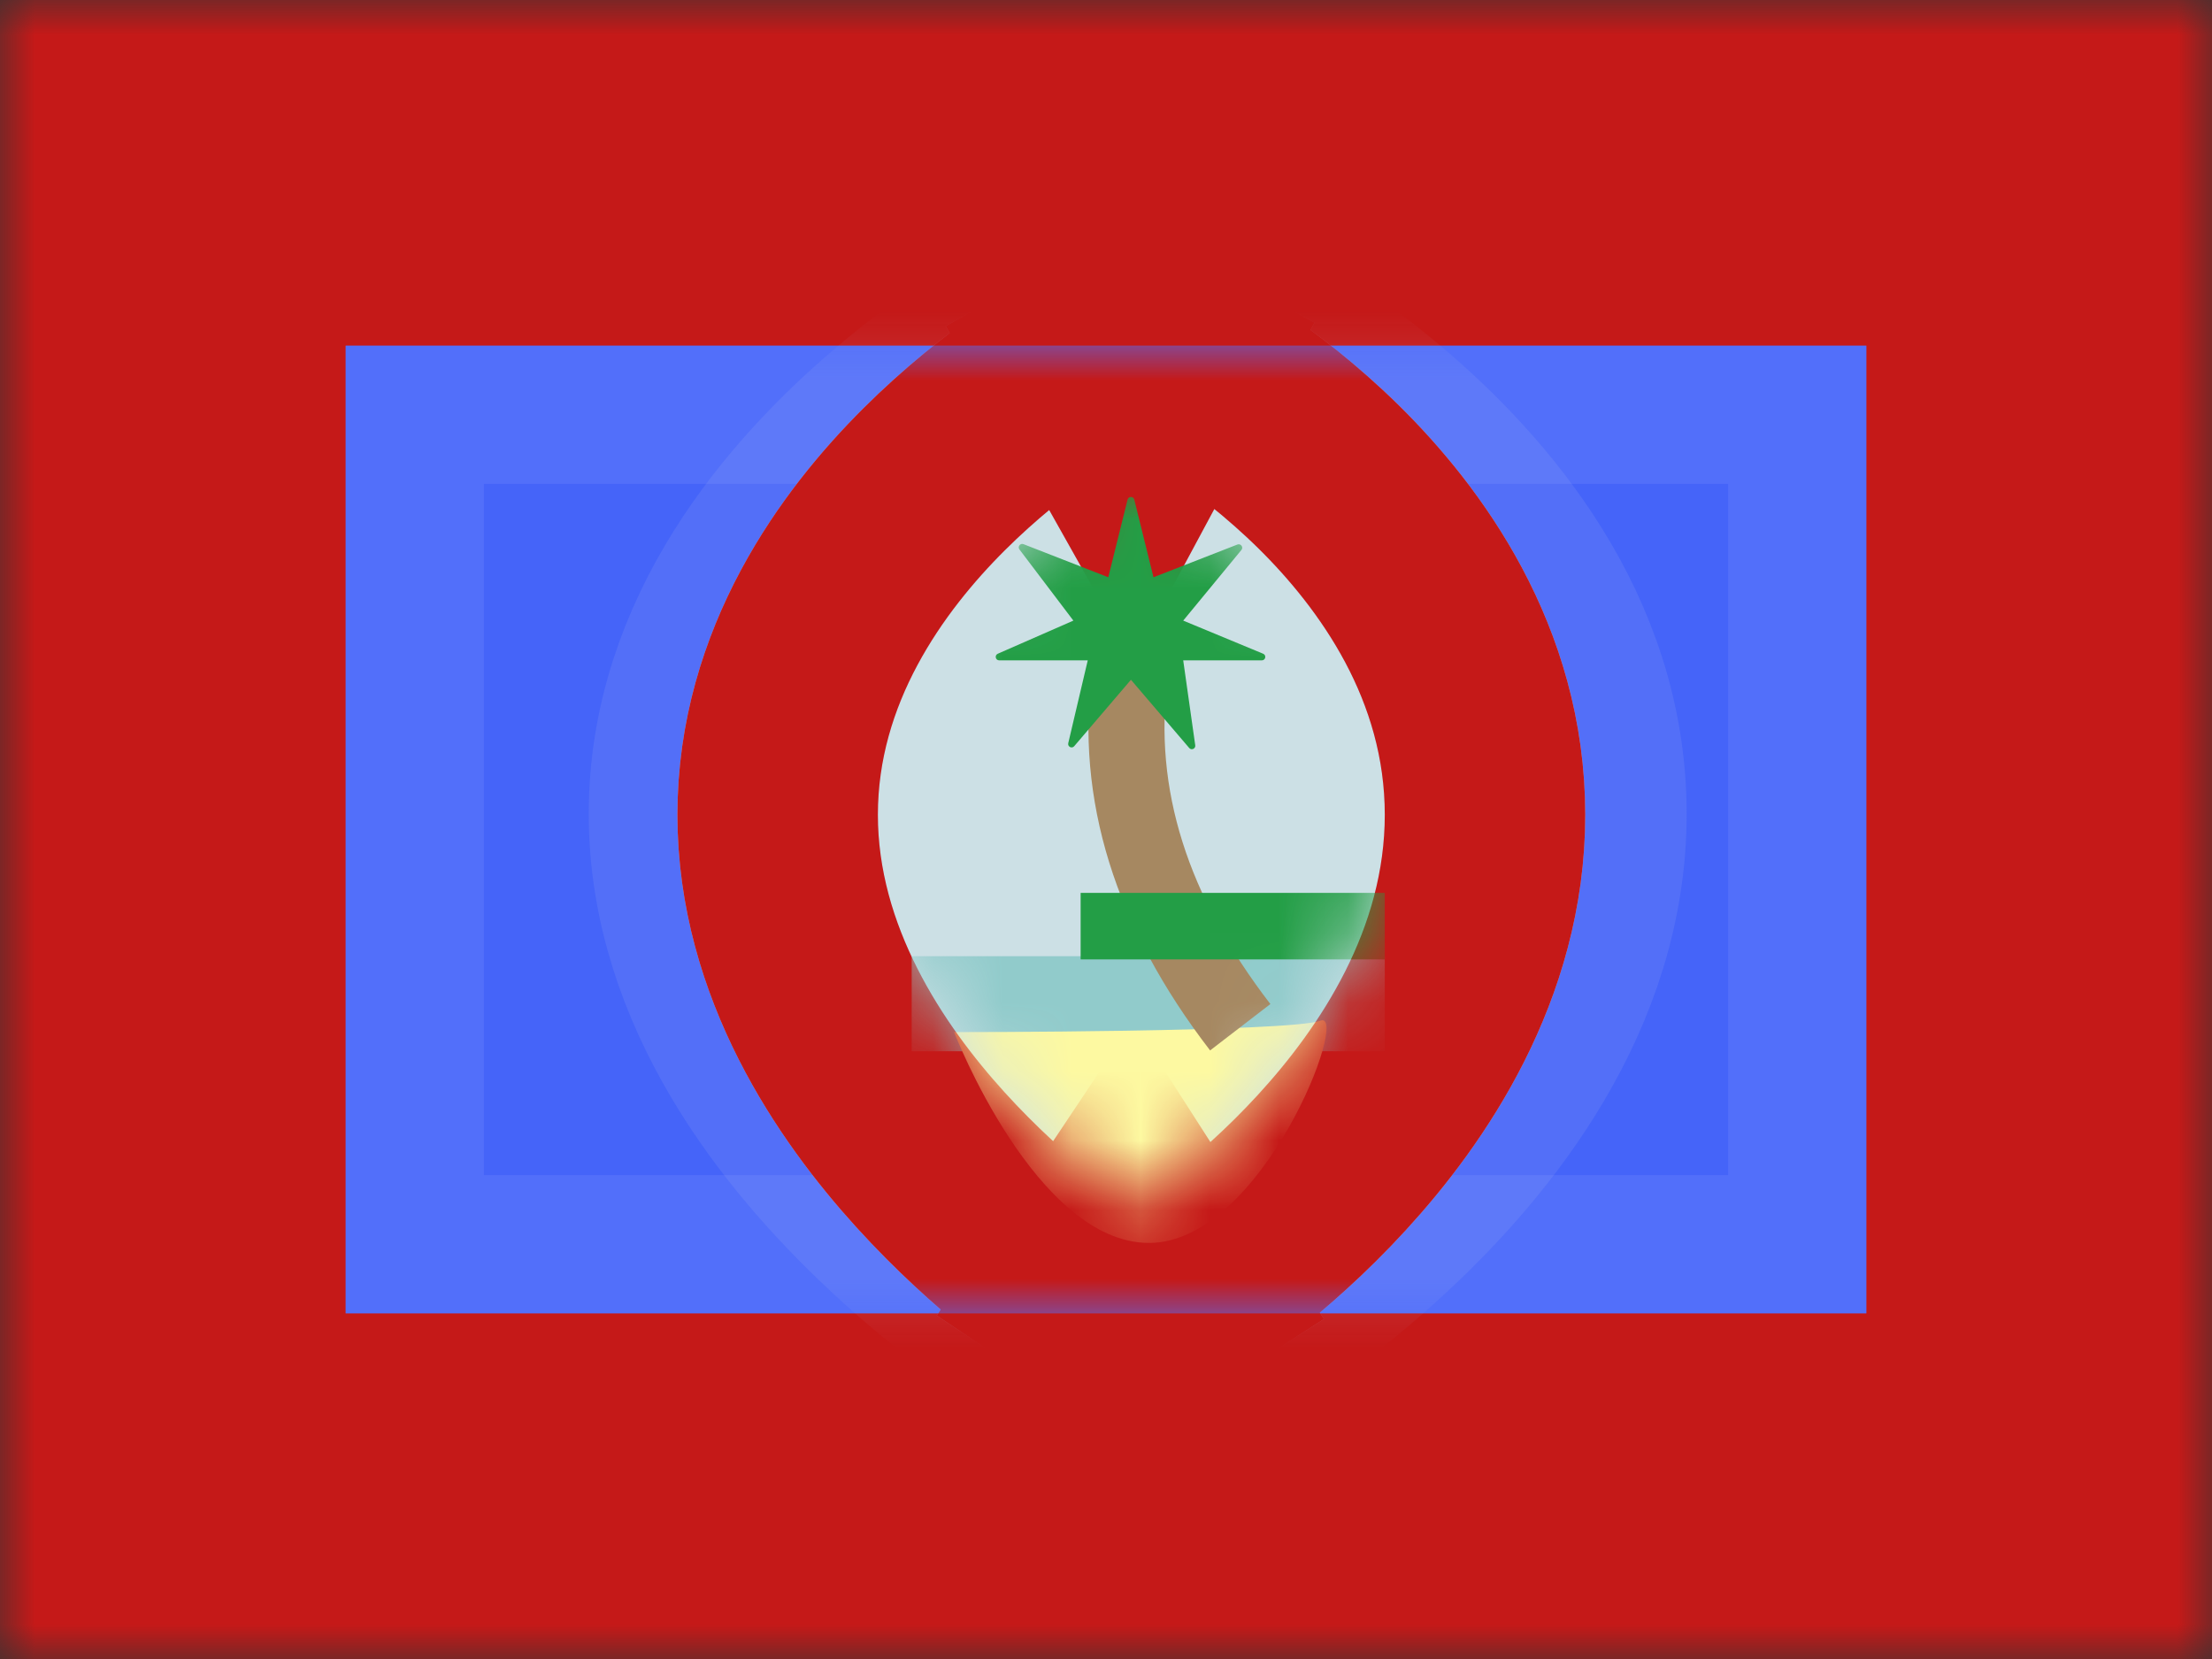 <svg width="32" height="24" viewBox="0 0 32 24" fill="none" xmlns="http://www.w3.org/2000/svg">
<rect x="0" y="0" width="32" height="24" fill="#333333" stroke="none"/>
<mask id="mask0_1957_20243" style="mask-type:luminance" maskUnits="userSpaceOnUse" x="0" y="0" width="32" height="24">
<rect width="32" height="24" fill="white"/>
</mask>
<g mask="url(#mask0_1957_20243)">
<path fill-rule="evenodd" clip-rule="evenodd" d="M0 0H32V24H0V0Z" fill="#C51918"/>
<path fill-rule="evenodd" clip-rule="evenodd" d="M5 5H27V19H5V5Z" fill="#4564F9"/>
<path d="M6 6H26V18H6V6Z" stroke="#CBDAFF" stroke-opacity="0.1" stroke-width="2"/>
<mask id="mask1_1957_20243" style="mask-type:luminance" maskUnits="userSpaceOnUse" x="5" y="5" width="22" height="14">
<path fill-rule="evenodd" clip-rule="evenodd" d="M5 5H27V19H5V5Z" fill="white"/>
<path d="M6 6H26V18H6V6Z" stroke="white" stroke-width="2"/>
</mask>
<g mask="url(#mask1_1957_20243)">
<path d="M16.458 5.583L17.065 4.266L16.444 3.98L15.829 4.277L16.458 5.583ZM16.458 5.583C17.065 4.266 17.065 4.267 17.066 4.267L17.067 4.267L17.069 4.268L17.075 4.271L17.093 4.279C17.107 4.286 17.126 4.295 17.149 4.306C17.195 4.329 17.26 4.361 17.339 4.402C17.498 4.484 17.719 4.603 17.982 4.757C18.503 5.064 19.205 5.521 19.915 6.12C21.28 7.273 22.95 9.19 22.95 11.774C22.95 14.329 21.31 16.353 19.969 17.605C19.27 18.259 18.576 18.773 18.06 19.123C17.801 19.299 17.582 19.436 17.426 19.53C17.347 19.578 17.284 19.615 17.239 19.641C17.216 19.654 17.198 19.665 17.184 19.672L17.167 19.682L17.161 19.685L17.159 19.686L17.158 19.686C17.158 19.687 17.157 19.687 16.458 18.417M16.458 5.583C15.829 4.277 15.828 4.277 15.828 4.278L15.827 4.278L15.825 4.279L15.819 4.282L15.801 4.291C15.787 4.297 15.769 4.307 15.746 4.318C15.7 4.342 15.636 4.375 15.557 4.417C15.399 4.501 15.18 4.624 14.919 4.782C14.399 5.097 13.701 5.563 12.995 6.167C11.645 7.321 9.967 9.238 9.967 11.774C9.967 14.28 11.614 16.305 12.942 17.559C13.638 18.217 14.328 18.739 14.842 19.097C15.1 19.277 15.317 19.418 15.473 19.515C15.551 19.564 15.614 19.602 15.659 19.628C15.681 19.642 15.699 19.653 15.713 19.66L15.729 19.67L15.735 19.673L15.737 19.674L15.738 19.675C15.738 19.675 15.738 19.675 16.458 18.417M16.458 18.417L17.157 19.687L16.445 20.079L15.738 19.675L16.458 18.417Z" stroke="#C1C9F1" stroke-opacity="0.118" stroke-width="2.9"/>
<path d="M16.367 6.534L17.053 5.257L16.351 4.879L15.656 5.27L16.367 6.534ZM16.367 6.534C17.053 5.257 17.054 5.257 17.054 5.257L17.055 5.258L17.057 5.259L17.063 5.262L17.078 5.27C17.09 5.276 17.105 5.285 17.123 5.295C17.16 5.316 17.21 5.345 17.271 5.382C17.394 5.456 17.562 5.561 17.76 5.698C18.155 5.969 18.684 6.371 19.218 6.896C20.258 7.921 21.483 9.586 21.483 11.787C21.483 13.965 20.28 15.714 19.268 16.817C18.746 17.387 18.227 17.835 17.84 18.142C17.645 18.296 17.48 18.417 17.361 18.501C17.301 18.544 17.252 18.577 17.217 18.601C17.199 18.613 17.184 18.622 17.173 18.63L17.159 18.639L17.154 18.642L17.152 18.643L17.151 18.644C17.151 18.644 17.15 18.645 16.367 17.425M16.367 6.534C15.656 5.27 15.655 5.27 15.655 5.27L15.654 5.271L15.652 5.272L15.646 5.275L15.632 5.284C15.62 5.29 15.605 5.299 15.587 5.31C15.551 5.331 15.501 5.361 15.441 5.399C15.32 5.474 15.153 5.583 14.956 5.722C14.565 5.999 14.039 6.409 13.509 6.938C12.482 7.962 11.25 9.626 11.25 11.787C11.25 13.924 12.459 15.674 13.459 16.776C13.979 17.349 14.494 17.805 14.879 18.118C15.073 18.275 15.236 18.398 15.354 18.485C15.414 18.528 15.462 18.562 15.497 18.586C15.514 18.598 15.529 18.608 15.54 18.616L15.553 18.625L15.558 18.628L15.56 18.63L15.561 18.63C15.561 18.63 15.562 18.631 16.367 17.425M16.367 17.425L17.15 18.645L16.351 19.158L15.562 18.631L16.367 17.425Z" fill="#CCE0E5"/>
<path d="M16.367 6.534L17.053 5.257L16.351 4.879L15.656 5.27L16.367 6.534ZM16.367 6.534C17.053 5.257 17.054 5.257 17.054 5.257L17.055 5.258L17.057 5.259L17.063 5.262L17.078 5.27C17.09 5.276 17.105 5.285 17.123 5.295C17.16 5.316 17.21 5.345 17.271 5.382C17.394 5.456 17.562 5.561 17.76 5.698C18.155 5.969 18.684 6.371 19.218 6.896C20.258 7.921 21.483 9.586 21.483 11.787C21.483 13.965 20.28 15.714 19.268 16.817C18.746 17.387 18.227 17.835 17.84 18.142C17.645 18.296 17.48 18.417 17.361 18.501C17.301 18.544 17.252 18.577 17.217 18.601C17.199 18.613 17.184 18.622 17.173 18.63L17.159 18.639L17.154 18.642L17.152 18.643L17.151 18.644C17.151 18.644 17.15 18.645 16.367 17.425M16.367 6.534C15.656 5.27 15.655 5.27 15.655 5.27L15.654 5.271L15.652 5.272L15.646 5.275L15.632 5.284C15.62 5.29 15.605 5.299 15.587 5.31C15.551 5.331 15.501 5.361 15.441 5.399C15.32 5.474 15.153 5.583 14.956 5.722C14.565 5.999 14.039 6.409 13.509 6.938C12.482 7.962 11.25 9.626 11.25 11.787C11.25 13.924 12.459 15.674 13.459 16.776C13.979 17.349 14.494 17.805 14.879 18.118C15.073 18.275 15.236 18.398 15.354 18.485C15.414 18.528 15.462 18.562 15.497 18.586C15.514 18.598 15.529 18.608 15.54 18.616L15.553 18.625L15.558 18.628L15.56 18.63L15.561 18.63C15.561 18.63 15.562 18.631 16.367 17.425M16.367 17.425L17.15 18.645L16.351 19.158L15.562 18.631L16.367 17.425Z" stroke="#C1C9F1" stroke-opacity="0.748" stroke-width="2.9"/>
<path d="M16.367 6.534L17.053 5.257L16.351 4.879L15.656 5.27L16.367 6.534ZM16.367 6.534C17.053 5.257 17.054 5.257 17.054 5.257L17.055 5.258L17.057 5.259L17.063 5.262L17.078 5.27C17.09 5.276 17.105 5.285 17.123 5.295C17.16 5.316 17.21 5.345 17.271 5.382C17.394 5.456 17.562 5.561 17.76 5.698C18.155 5.969 18.684 6.371 19.218 6.896C20.258 7.921 21.483 9.586 21.483 11.787C21.483 13.965 20.28 15.714 19.268 16.817C18.746 17.387 18.227 17.835 17.84 18.142C17.645 18.296 17.48 18.417 17.361 18.501C17.301 18.544 17.252 18.577 17.217 18.601C17.199 18.613 17.184 18.622 17.173 18.63L17.159 18.639L17.154 18.642L17.152 18.643L17.151 18.644C17.151 18.644 17.15 18.645 16.367 17.425M16.367 6.534C15.656 5.27 15.655 5.27 15.655 5.27L15.654 5.271L15.652 5.272L15.646 5.275L15.632 5.284C15.62 5.29 15.605 5.299 15.587 5.31C15.551 5.331 15.501 5.361 15.441 5.399C15.32 5.474 15.153 5.583 14.956 5.722C14.565 5.999 14.039 6.409 13.509 6.938C12.482 7.962 11.25 9.626 11.25 11.787C11.25 13.924 12.459 15.674 13.459 16.776C13.979 17.349 14.494 17.805 14.879 18.118C15.073 18.275 15.236 18.398 15.354 18.485C15.414 18.528 15.462 18.562 15.497 18.586C15.514 18.598 15.529 18.608 15.54 18.616L15.553 18.625L15.558 18.628L15.56 18.63L15.561 18.63C15.561 18.63 15.562 18.631 16.367 17.425M16.367 17.425L17.15 18.645L16.351 19.158L15.562 18.631L16.367 17.425Z" stroke="#C51918" stroke-width="2.9"/>
<mask id="mask2_1957_20243" style="mask-type:luminance" maskUnits="userSpaceOnUse" x="12" y="6" width="9" height="12">
<path d="M17.131 14.856C16.873 15.139 16.612 15.384 16.378 15.587C16.14 15.376 15.873 15.12 15.607 14.828C14.774 13.909 14.15 12.841 14.15 11.787C14.15 10.758 14.751 9.795 15.557 8.991C15.842 8.707 16.129 8.466 16.379 8.275C16.624 8.458 16.904 8.689 17.182 8.962C17.975 9.743 18.583 10.706 18.583 11.787C18.583 12.892 17.953 13.961 17.131 14.856Z" fill="white"/>
<path d="M17.131 14.856C16.873 15.139 16.612 15.384 16.378 15.587C16.14 15.376 15.873 15.12 15.607 14.828C14.774 13.909 14.15 12.841 14.15 11.787C14.15 10.758 14.751 9.795 15.557 8.991C15.842 8.707 16.129 8.466 16.379 8.275C16.624 8.458 16.904 8.689 17.182 8.962C17.975 9.743 18.583 10.706 18.583 11.787C18.583 12.892 17.953 13.961 17.131 14.856Z" stroke="white" stroke-width="2.9"/>
</mask>
<g mask="url(#mask2_1957_20243)">
<rect x="13.189" y="13.833" width="6.844" height="1.375" fill="#91CBCB"/>
<path fill-rule="evenodd" clip-rule="evenodd" d="M13.802 14.931C13.802 14.931 18.654 14.933 19.101 14.766C19.547 14.598 18.263 17.981 16.623 17.981C14.984 17.981 13.802 14.931 13.802 14.931Z" fill="#FDF9A1"/>
<path d="M18.378 14.525L17.506 15.196C16.132 13.411 15.555 11.564 15.801 9.678L16.892 9.821C16.686 11.4 17.173 12.96 18.378 14.525Z" fill="#A68861"/>
<path fill-rule="evenodd" clip-rule="evenodd" d="M16.361 9.834L15.54 10.795C15.506 10.835 15.442 10.802 15.454 10.751L15.736 9.553H14.455C14.4 9.553 14.385 9.479 14.435 9.457L15.528 8.978L14.748 7.949C14.717 7.909 14.759 7.854 14.806 7.872L16.033 8.351L16.312 7.227C16.325 7.177 16.397 7.177 16.409 7.227L16.687 8.351L17.902 7.877C17.95 7.859 17.992 7.916 17.959 7.956L17.117 8.978L18.273 9.457C18.324 9.478 18.309 9.553 18.254 9.553H17.117L17.291 10.782C17.298 10.831 17.236 10.859 17.204 10.821L16.361 9.834Z" fill="#239E46"/>
<path fill-rule="evenodd" clip-rule="evenodd" d="M15.633 12.917H20.033V13.879H15.633V12.917Z" fill="#239E46"/>
</g>
</g>
</g>
</svg>
